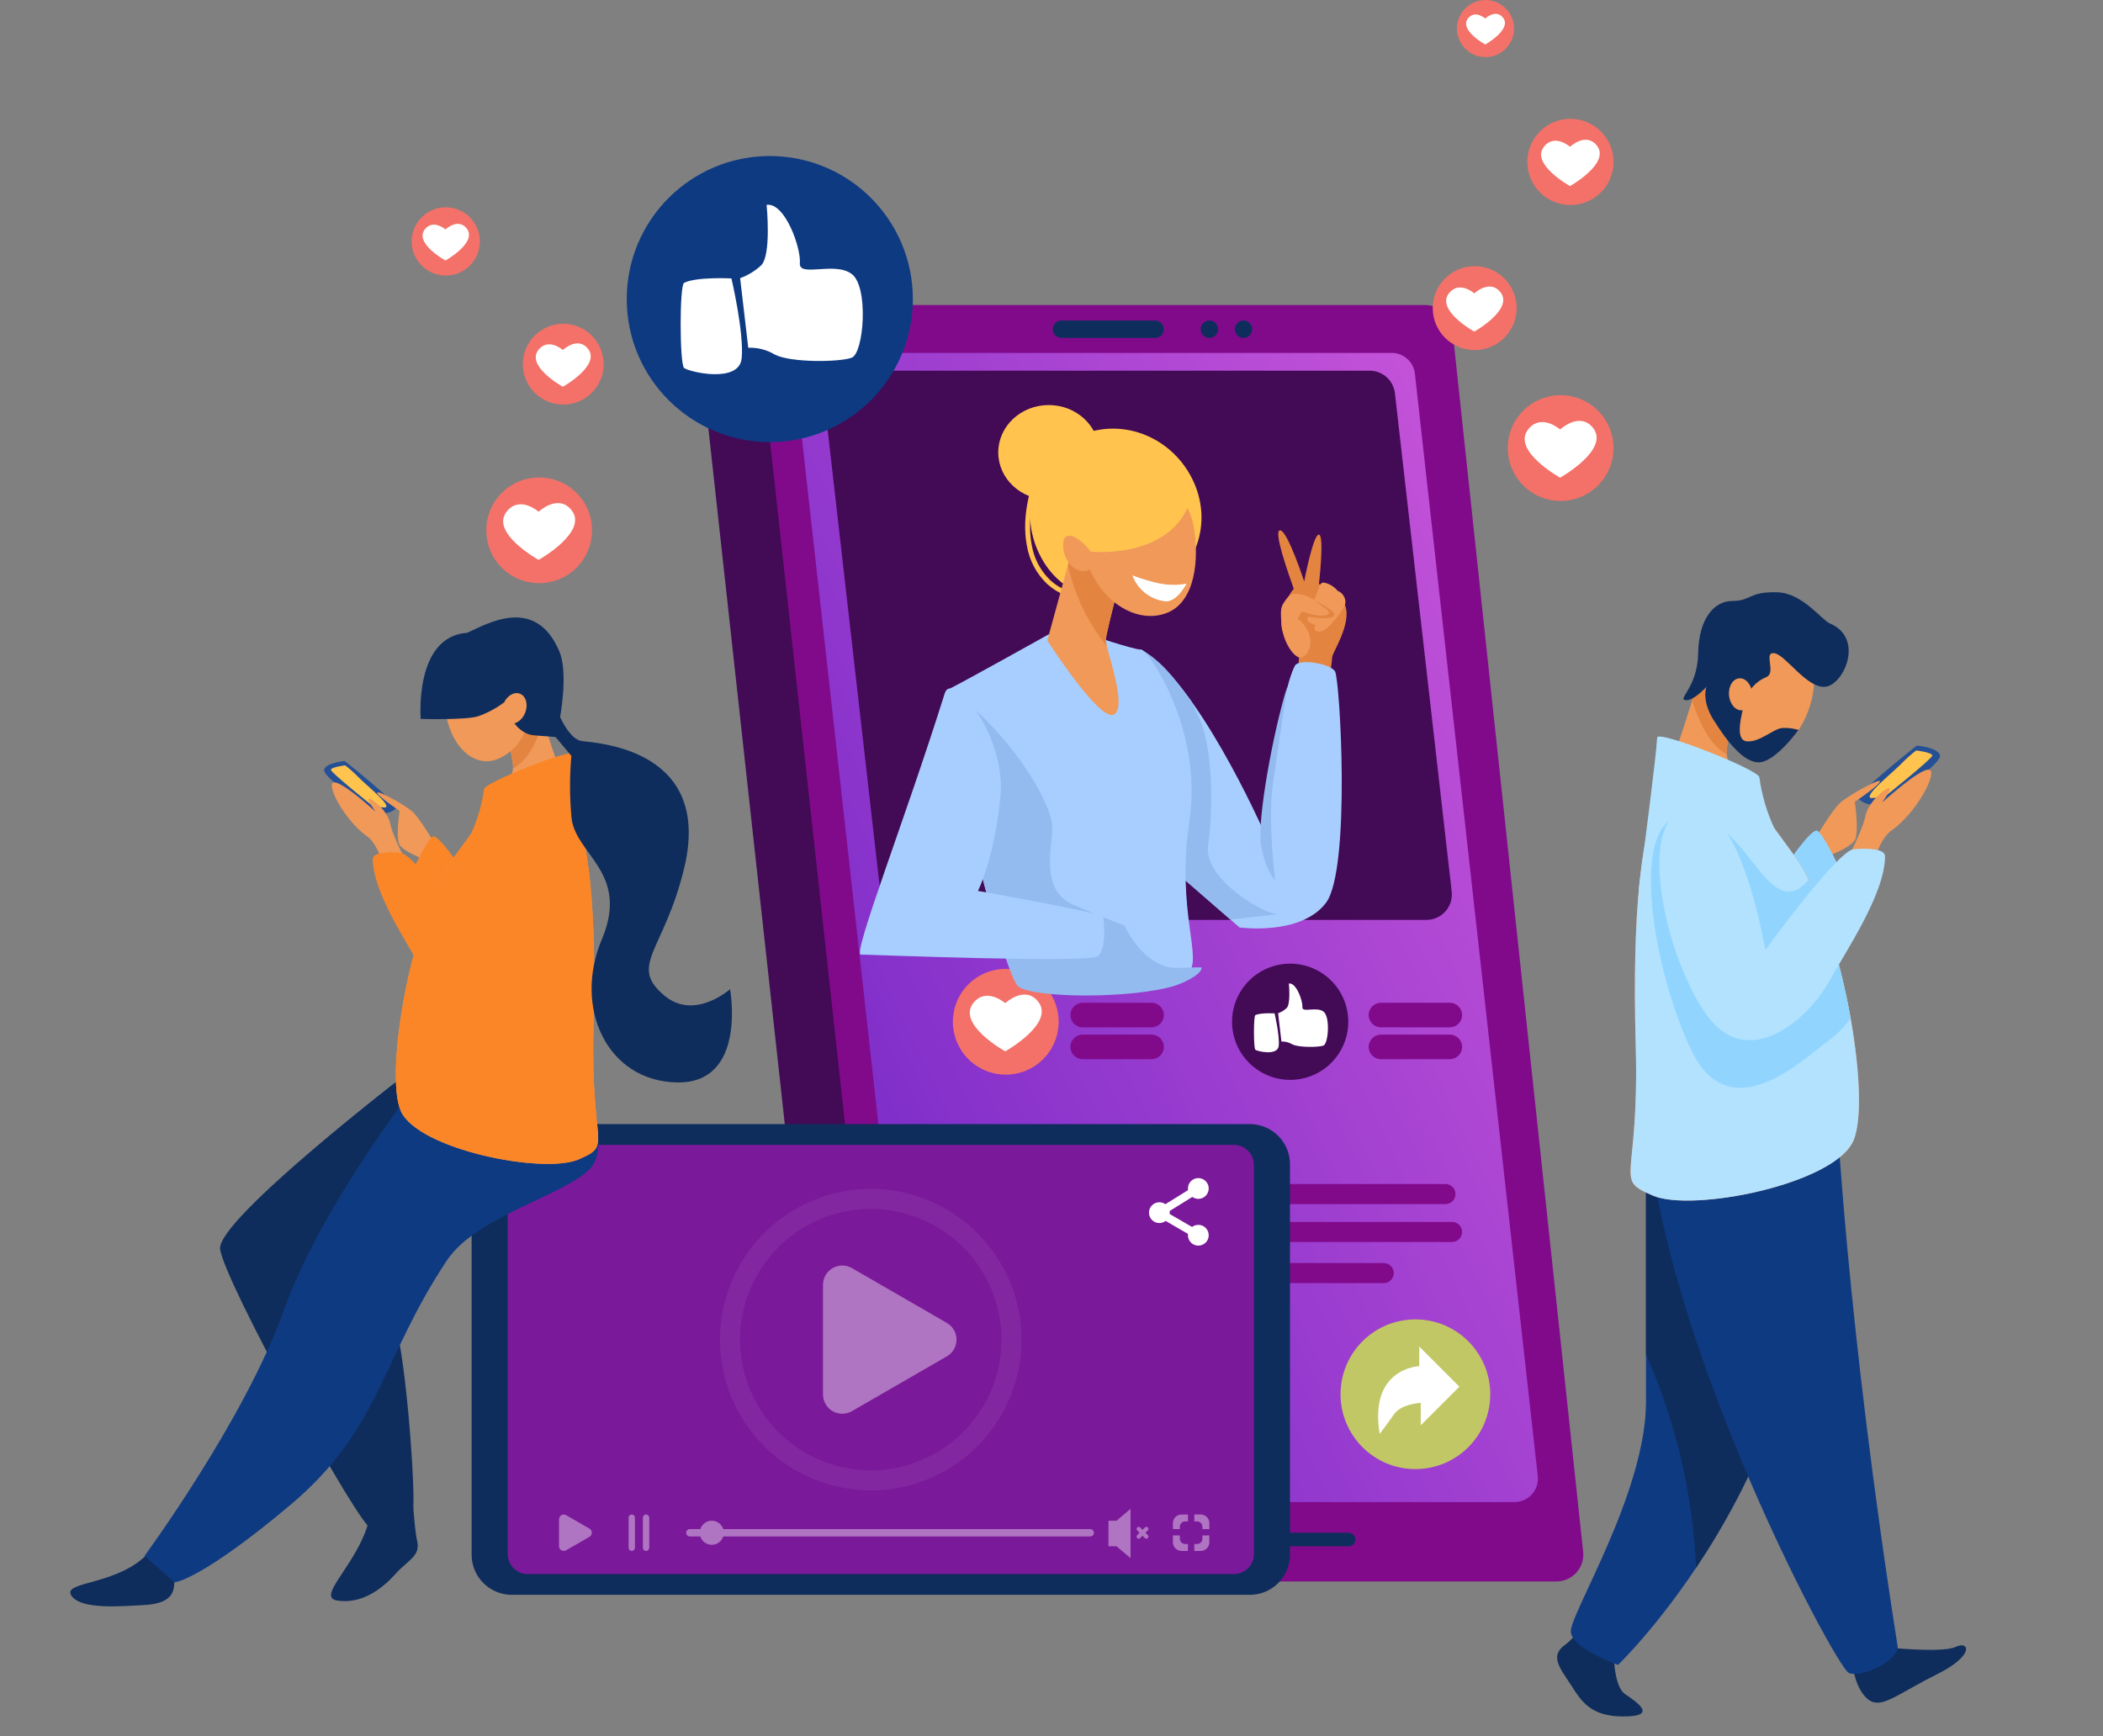 <svg width="419" height="346" viewBox="0 0 419 346" fill="none" xmlns="http://www.w3.org/2000/svg">
<rect x="0" y="0" width="419" height="346" fill="#808080" stroke="none"/>
<path d="M310.099 315.13H173.599C172.277 315.13 171.002 314.642 170.02 313.758C169.037 312.875 168.415 311.659 168.275 310.345L142.214 66.712C142.134 65.965 142.212 65.21 142.443 64.495C142.674 63.78 143.053 63.122 143.555 62.563C144.058 62.005 144.672 61.558 145.358 61.252C146.044 60.946 146.787 60.788 147.538 60.788H284.038C285.359 60.788 286.634 61.277 287.617 62.16C288.6 63.044 289.221 64.259 289.362 65.573L315.428 309.204C315.508 309.952 315.43 310.708 315.199 311.423C314.968 312.138 314.588 312.797 314.086 313.356C313.583 313.915 312.968 314.362 312.281 314.668C311.594 314.973 310.851 315.131 310.099 315.13Z" fill="#810A8B"/>
<path d="M301.764 299.308H187.564C186.417 299.308 185.309 298.884 184.456 298.117C183.602 297.35 183.062 296.294 182.94 295.153L158.455 75.467C158.386 74.819 158.454 74.162 158.654 73.542C158.855 72.921 159.184 72.349 159.62 71.864C160.056 71.379 160.59 70.991 161.186 70.725C161.782 70.46 162.427 70.322 163.079 70.322H277.279C278.427 70.322 279.534 70.746 280.387 71.513C281.241 72.281 281.781 73.336 281.903 74.477L306.388 294.163C306.458 294.812 306.39 295.468 306.189 296.089C305.988 296.71 305.659 297.281 305.223 297.767C304.787 298.252 304.254 298.64 303.658 298.906C303.062 299.171 302.417 299.308 301.764 299.308Z" fill="url(#paint0_linear_660_5134)"/>
<path d="M210.925 203.602C210.925 204.986 210.652 206.356 210.123 207.635C209.593 208.913 208.817 210.075 207.839 211.054C206.86 212.032 205.698 212.808 204.42 213.338C203.141 213.868 201.771 214.14 200.387 214.14C197.592 214.14 194.911 213.03 192.935 211.053C190.959 209.077 189.849 206.397 189.849 203.602C189.849 200.807 190.959 198.127 192.935 196.15C194.911 194.174 197.592 193.064 200.387 193.064C203.181 193.064 205.862 194.174 207.838 196.15C209.815 198.127 210.925 200.807 210.925 203.602Z" fill="#F37168"/>
<path d="M200.284 199.899C200.284 199.899 196.604 196.654 194 199.772C190.425 204.052 200.284 209.497 200.284 209.497C200.284 209.497 210.321 203.878 206.81 199.549C204.154 196.278 200.284 199.899 200.284 199.899Z" fill="white"/>
<path d="M268.63 203.602C268.63 206.673 267.41 209.618 265.238 211.79C263.067 213.961 260.122 215.181 257.051 215.181C253.98 215.181 251.035 213.961 248.864 211.789C246.693 209.618 245.473 206.673 245.473 203.602C245.473 200.531 246.693 197.587 248.864 195.415C251.035 193.244 253.98 192.024 257.051 192.024C260.122 192.024 263.066 193.244 265.238 195.415C267.409 197.586 268.629 200.531 268.63 203.602Z" fill="#430A56"/>
<path d="M256.793 195.975C258.293 195.768 259.593 199.496 259.485 200.686C259.377 201.876 262.285 200.531 263.679 201.566C265.073 202.601 264.663 207.986 263.679 208.348C262.695 208.71 258.728 208.762 257.45 208.089C256.805 207.701 256.061 207.511 255.31 207.542L254.652 201.909C255.272 201.683 255.842 201.338 256.329 200.892C257.208 200.114 256.793 195.975 256.793 195.975ZM250.114 209.175C250.477 209.486 254.566 210.469 254.773 208.398C254.98 206.327 253.945 201.926 253.945 201.926C253.945 201.926 251.099 201.782 250.114 202.286C249.735 202.484 249.752 208.867 250.115 209.178L250.114 209.175Z" fill="white"/>
<path d="M229.439 199.818H215.718C214.366 199.818 213.27 200.914 213.27 202.266V202.267C213.27 203.619 214.366 204.715 215.718 204.715H229.439C230.791 204.715 231.887 203.619 231.887 202.267V202.266C231.887 200.914 230.791 199.818 229.439 199.818Z" fill="#810A8B"/>
<path d="M229.439 206.164H215.718C214.366 206.164 213.27 207.26 213.27 208.612V208.613C213.27 209.965 214.366 211.061 215.718 211.061H229.439C230.791 211.061 231.887 209.965 231.887 208.613V208.612C231.887 207.26 230.791 206.164 229.439 206.164Z" fill="#810A8B"/>
<path d="M288.861 199.818H275.14C273.788 199.818 272.692 200.914 272.692 202.266V202.267C272.692 203.619 273.788 204.715 275.14 204.715H288.861C290.213 204.715 291.309 203.619 291.309 202.267V202.266C291.309 200.914 290.213 199.818 288.861 199.818Z" fill="#810A8B"/>
<path d="M288.861 206.164H275.14C273.788 206.164 272.692 207.26 272.692 208.612V208.613C272.692 209.965 273.788 211.061 275.14 211.061H288.861C290.213 211.061 291.309 209.965 291.309 208.613V208.612C291.309 207.26 290.213 206.164 288.861 206.164Z" fill="#810A8B"/>
<path d="M287.993 239.934H198.553C198.023 239.932 197.515 239.721 197.14 239.346C196.766 238.972 196.555 238.464 196.553 237.934C196.555 237.404 196.766 236.897 197.14 236.522C197.515 236.147 198.023 235.936 198.553 235.934H287.993C288.523 235.936 289.03 236.147 289.405 236.522C289.779 236.897 289.991 237.404 289.993 237.934C289.991 238.464 289.779 238.972 289.405 239.346C289.03 239.721 288.523 239.932 287.993 239.934Z" fill="#810A8B"/>
<path d="M289.31 247.486H199.87C199.34 247.484 198.833 247.273 198.458 246.898C198.083 246.523 197.872 246.016 197.87 245.486C197.872 244.956 198.083 244.448 198.458 244.074C198.833 243.699 199.34 243.488 199.87 243.486H289.31C289.84 243.488 290.348 243.699 290.722 244.074C291.097 244.448 291.308 244.956 291.31 245.486C291.308 246.016 291.097 246.523 290.722 246.898C290.348 247.273 289.84 247.484 289.31 247.486Z" fill="#810A8B"/>
<path d="M275.703 255.683H186.263C185.733 255.681 185.225 255.47 184.851 255.095C184.476 254.721 184.265 254.213 184.263 253.683C184.265 253.153 184.476 252.646 184.851 252.271C185.225 251.896 185.733 251.685 186.263 251.683H275.703C276.232 251.685 276.74 251.896 277.115 252.271C277.49 252.646 277.701 253.153 277.703 253.683C277.701 254.213 277.49 254.721 277.115 255.095C276.74 255.47 276.232 255.681 275.703 255.683Z" fill="#810A8B"/>
<path d="M174.383 315.13H169.569C168.689 315.13 167.839 314.805 167.184 314.218C166.528 313.63 166.112 312.821 166.016 311.946L138.916 65.131C138.856 64.584 138.912 64.031 139.08 63.508C139.248 62.984 139.525 62.502 139.892 62.092C140.259 61.682 140.708 61.355 141.21 61.13C141.712 60.906 142.256 60.79 142.806 60.79H146.937C147.901 60.79 148.831 61.146 149.549 61.79C150.267 62.433 150.722 63.319 150.827 64.277L177.934 311.167C177.989 311.666 177.937 312.171 177.784 312.649C177.63 313.127 177.378 313.567 177.043 313.941C176.708 314.315 176.298 314.614 175.84 314.819C175.381 315.024 174.885 315.13 174.383 315.13Z" fill="#430A56"/>
<path d="M268.698 308.122H244.388C244.03 308.121 243.687 307.979 243.434 307.725C243.181 307.472 243.039 307.129 243.038 306.771C243.039 306.414 243.182 306.071 243.435 305.818C243.688 305.565 244.03 305.422 244.388 305.421H268.698C269.056 305.422 269.398 305.565 269.651 305.818C269.904 306.071 270.047 306.414 270.048 306.771C270.047 307.129 269.905 307.472 269.652 307.725C269.399 307.979 269.056 308.121 268.698 308.122Z" fill="#0F2D5C"/>
<path d="M240.957 67.337C241.914 67.337 242.691 66.561 242.691 65.603C242.691 64.645 241.914 63.869 240.957 63.869C239.999 63.869 239.223 64.645 239.223 65.603C239.223 66.561 239.999 67.337 240.957 67.337Z" fill="#0F2D5C"/>
<path d="M247.76 67.337C248.718 67.337 249.494 66.561 249.494 65.603C249.494 64.645 248.718 63.869 247.76 63.869C246.803 63.869 246.026 64.645 246.026 65.603C246.026 66.561 246.803 67.337 247.76 67.337Z" fill="#0F2D5C"/>
<path d="M230.152 67.337H211.477C211.018 67.336 210.577 67.153 210.252 66.828C209.928 66.503 209.744 66.063 209.743 65.603C209.744 65.144 209.928 64.703 210.252 64.379C210.577 64.054 211.018 63.87 211.477 63.869H230.152C230.612 63.87 231.052 64.054 231.377 64.379C231.702 64.703 231.885 65.144 231.886 65.603C231.885 66.063 231.702 66.503 231.377 66.828C231.052 67.153 230.612 67.336 230.152 67.337Z" fill="#0F2D5C"/>
<path d="M249.017 223.993H101.964C97.546 223.993 93.964 227.575 93.964 231.993V309.795C93.964 314.213 97.546 317.795 101.964 317.795H249.017C253.435 317.795 257.017 314.213 257.017 309.795V231.993C257.017 227.575 253.435 223.993 249.017 223.993Z" fill="#0F2D5C"/>
<path d="M245.829 228.128H105.15C102.941 228.128 101.15 229.919 101.15 232.128V309.661C101.15 311.87 102.941 313.661 105.15 313.661H245.829C248.039 313.661 249.829 311.87 249.829 309.661V232.128C249.829 229.919 248.039 228.128 245.829 228.128Z" fill="#7A1999"/>
<g opacity="0.4">
<g opacity="0.4">
<path opacity="0.4" d="M173.49 296.997C165.523 296.988 157.885 293.819 152.251 288.185C146.618 282.551 143.449 274.913 143.439 266.946C143.448 258.979 146.618 251.34 152.251 245.706C157.885 240.072 165.523 236.903 173.49 236.894C181.458 236.903 189.097 240.072 194.73 245.706C200.364 251.34 203.533 258.979 203.542 266.946C203.533 274.913 200.364 282.552 194.73 288.185C189.096 293.819 181.458 296.988 173.49 296.997ZM173.49 240.897C166.584 240.905 159.963 243.652 155.079 248.535C150.195 253.419 147.448 260.04 147.44 266.947C147.448 273.853 150.195 280.475 155.079 285.358C159.963 290.241 166.584 292.988 173.49 292.996C180.397 292.988 187.018 290.241 191.902 285.358C196.785 280.475 199.533 273.853 199.541 266.947C199.533 260.04 196.786 253.419 191.903 248.535C187.019 243.651 180.397 240.904 173.49 240.896V240.897Z" fill="white"/>
</g>
</g>
<path opacity="0.4" d="M188.655 263.618C189.239 263.956 189.724 264.441 190.061 265.025C190.398 265.61 190.576 266.272 190.576 266.947C190.576 267.621 190.398 268.284 190.061 268.868C189.724 269.453 189.239 269.938 188.655 270.275L179.196 275.736L169.737 281.197C169.152 281.535 168.49 281.712 167.815 281.712C167.14 281.712 166.477 281.535 165.893 281.198C165.309 280.86 164.824 280.375 164.486 279.791C164.149 279.207 163.971 278.544 163.971 277.869V256.018C163.971 255.344 164.148 254.681 164.486 254.096C164.823 253.512 165.308 253.027 165.893 252.689C166.477 252.352 167.14 252.174 167.815 252.174C168.489 252.174 169.152 252.352 169.737 252.689L179.196 258.151L188.655 263.618Z" fill="white"/>
<path opacity="0.4" d="M117.444 304.602C117.588 304.685 117.706 304.804 117.789 304.948C117.872 305.091 117.916 305.254 117.916 305.42C117.916 305.586 117.872 305.748 117.789 305.892C117.706 306.036 117.588 306.155 117.444 306.238L115.119 307.581L112.793 308.924C112.649 309.007 112.487 309.05 112.321 309.05C112.155 309.05 111.992 309.006 111.849 308.924C111.705 308.841 111.586 308.722 111.503 308.578C111.42 308.434 111.376 308.272 111.376 308.106V302.736C111.376 302.57 111.42 302.407 111.503 302.264C111.586 302.12 111.705 302.001 111.849 301.918C111.992 301.835 112.155 301.792 112.321 301.792C112.487 301.791 112.649 301.835 112.793 301.918L115.119 303.261L117.444 304.602Z" fill="white"/>
<path opacity="0.4" d="M125.873 309.051C125.705 309.051 125.544 308.984 125.425 308.865C125.306 308.746 125.24 308.585 125.239 308.417V302.417C125.24 302.249 125.306 302.088 125.425 301.969C125.544 301.85 125.705 301.783 125.873 301.783C126.041 301.783 126.202 301.85 126.321 301.969C126.44 302.088 126.507 302.249 126.507 302.417V308.417C126.507 308.585 126.44 308.746 126.321 308.865C126.202 308.984 126.041 309.051 125.873 309.051Z" fill="white"/>
<path opacity="0.4" d="M128.723 309.051C128.555 309.051 128.394 308.984 128.275 308.865C128.156 308.746 128.089 308.585 128.089 308.417V302.417C128.089 302.249 128.156 302.088 128.275 301.969C128.394 301.85 128.555 301.783 128.723 301.783C128.891 301.784 129.052 301.851 129.17 301.969C129.289 302.088 129.355 302.249 129.356 302.417V308.417C129.355 308.585 129.289 308.746 129.17 308.865C129.052 308.984 128.891 309.051 128.723 309.051Z" fill="white"/>
<path opacity="0.4" d="M235.071 304.696V304.237C235.071 303.955 235.183 303.684 235.383 303.484C235.582 303.284 235.853 303.172 236.136 303.172H236.685V301.789H235.407C234.951 301.789 234.513 301.97 234.19 302.293C233.868 302.615 233.687 303.053 233.687 303.509V304.696H235.071Z" fill="white"/>
<path opacity="0.4" d="M239.568 305.963V306.603C239.568 306.886 239.456 307.157 239.256 307.356C239.056 307.556 238.786 307.668 238.503 307.668H237.954V309.051H239.232C239.688 309.051 240.126 308.87 240.448 308.548C240.771 308.225 240.952 307.788 240.952 307.331V305.963H239.568Z" fill="white"/>
<path opacity="0.4" d="M237.953 303.168H238.502C238.785 303.168 239.055 303.28 239.255 303.48C239.455 303.68 239.567 303.951 239.567 304.233V304.692H240.95V303.505C240.95 303.049 240.769 302.612 240.446 302.289C240.124 301.966 239.686 301.785 239.23 301.785H237.952L237.953 303.168Z" fill="white"/>
<path opacity="0.4" d="M236.685 307.668H236.136C235.997 307.668 235.858 307.641 235.729 307.587C235.6 307.534 235.482 307.455 235.383 307.356C235.284 307.258 235.206 307.14 235.152 307.011C235.099 306.882 235.071 306.743 235.071 306.603V305.963H233.688V307.331C233.688 307.788 233.87 308.225 234.192 308.548C234.515 308.87 234.952 309.051 235.408 309.051H236.686L236.685 307.668Z" fill="white"/>
<path opacity="0.4" d="M217.217 304.695H144.102C143.947 304.211 143.642 303.788 143.231 303.489C142.82 303.189 142.324 303.028 141.816 303.028C141.307 303.028 140.812 303.189 140.401 303.489C139.99 303.788 139.685 304.211 139.53 304.695H137.447C137.253 304.696 137.067 304.773 136.929 304.91C136.792 305.048 136.715 305.234 136.714 305.428C136.714 305.622 136.792 305.808 136.929 305.946C137.066 306.083 137.252 306.161 137.447 306.162H139.53C139.685 306.646 139.99 307.068 140.401 307.368C140.812 307.668 141.307 307.829 141.816 307.829C142.324 307.829 142.82 307.668 143.231 307.368C143.642 307.068 143.947 306.646 144.102 306.162H217.217C217.411 306.161 217.598 306.084 217.735 305.946C217.873 305.809 217.95 305.622 217.951 305.428C217.95 305.234 217.872 305.047 217.735 304.91C217.597 304.773 217.411 304.695 217.217 304.695Z" fill="white"/>
<path opacity="0.4" d="M222.448 303.028H220.849V308.121H222.448L225.249 310.489V300.66L222.448 303.028Z" fill="white"/>
<path opacity="0.4" d="M228.225 305.43L228.696 304.959C228.774 304.881 228.818 304.774 228.818 304.664C228.818 304.553 228.774 304.447 228.696 304.369C228.618 304.291 228.511 304.247 228.401 304.247C228.29 304.247 228.184 304.291 228.106 304.369L227.635 304.841L227.163 304.369C227.085 304.291 226.979 304.247 226.868 304.247C226.758 304.247 226.652 304.291 226.574 304.369C226.496 304.447 226.452 304.553 226.452 304.664C226.452 304.774 226.496 304.881 226.574 304.959L227.045 305.43L226.574 305.902C226.496 305.98 226.452 306.086 226.452 306.197C226.452 306.307 226.496 306.413 226.574 306.492C226.652 306.57 226.758 306.614 226.868 306.614C226.979 306.614 227.085 306.57 227.163 306.492L227.635 306.02L228.106 306.492C228.184 306.57 228.29 306.614 228.401 306.614C228.511 306.614 228.618 306.57 228.696 306.492C228.774 306.413 228.818 306.307 228.818 306.197C228.818 306.086 228.774 305.98 228.696 305.902L228.225 305.43Z" fill="white"/>
<path d="M374.918 328.175C374.918 328.175 386.798 329.495 389.626 328.175C392.454 326.855 393.397 329.901 386.043 333.563C378.689 337.225 375.483 340.054 373.032 339.112C370.581 338.17 368.884 333.438 369.261 330.712C369.638 327.986 374.918 328.175 374.918 328.175Z" fill="#0F2D5C"/>
<path d="M321.553 326.667C321.553 326.667 320.987 335.719 323.815 337.604C326.643 339.489 330.073 342.035 323.439 342.035C316.805 342.035 315.039 338.924 312.964 335.718C310.889 332.512 308.733 330.029 311.683 327.861C314.633 325.693 314.764 323.649 315.33 323.649C315.896 323.649 321.553 326.667 321.553 326.667Z" fill="#0F2D5C"/>
<path d="M360.768 241.717C360.768 294.891 322.375 331.763 322.375 331.763C322.375 331.763 313.251 328.549 312.968 325.155C312.685 321.761 327.945 297.436 327.945 279.335V224.746L360.768 241.717Z" fill="#0E3A82"/>
<path d="M327.943 224.746V269.865C333.884 283.302 337.269 297.728 337.927 312.405C348.572 296.475 360.766 271.685 360.766 241.716L327.943 224.746Z" fill="#0F2D5C"/>
<path d="M327.957 215.695C327.108 260.101 365.701 332.226 368.351 333.357C371.001 334.488 378.503 330.726 378.072 327.983C367.837 262.93 365.857 219.655 365.857 219.655L327.957 215.695Z" fill="#0E3A82"/>
<path d="M370.382 159.278C371 159.82 371.761 160.172 372.574 160.291C373.387 160.41 374.217 160.291 374.965 159.949C377.51 158.723 386.805 152.155 386.522 150.549C386.239 148.943 381.896 148.563 381.896 148.563C381.896 148.563 368.441 159.199 370.382 159.278Z" fill="#255096"/>
<path d="M372.83 159.028C371.087 158.749 376.823 154.188 378.698 152.303C379.658 151.309 380.689 150.384 381.783 149.537C381.783 149.537 384.989 149.927 384.989 150.549C384.989 151.171 375.795 158.512 375.795 158.512C374.834 158.815 373.837 158.989 372.83 159.028Z" fill="#FFC34E"/>
<path d="M361.577 167.233C361.577 167.233 364.924 161.576 366.527 160.068C368.13 158.56 373.541 155.635 374.362 155.617C375.762 155.586 369.544 159.785 369.544 159.785C369.544 159.785 370.392 165.253 369.638 167.233C368.884 169.213 360.964 171.853 360.964 171.853L361.577 167.233Z" fill="#F09959"/>
<path d="M355.354 173.171C355.354 173.171 360.822 164.971 362.048 165.534C363.274 166.097 366.573 173.171 366.573 173.171C366.573 173.171 356.957 183.165 356.957 181.279C356.957 179.393 355.354 173.171 355.354 173.171Z" fill="#91D5FF"/>
<path d="M340.231 129.24C340.231 129.24 334.574 149.228 330.803 157.525C327.032 165.822 325.146 181.285 325.903 208.439C326.66 235.593 321.378 234.839 329.298 238.233C337.218 241.627 365.504 235.97 369.275 227.296C373.046 218.622 366.75 183.307 357.395 170.348C348.16 157.554 344.007 153 344.007 149.982C344.007 146.964 347.657 134.142 347.657 134.142L340.231 129.24Z" fill="#F09959"/>
<path d="M369.271 227.297C373.042 218.623 366.746 183.308 357.391 170.349C353.091 164.391 349.891 160.22 347.702 157.159C343.254 154.409 338.5 152.191 333.535 150.549C332.586 153.223 331.647 155.668 330.802 157.526C327.031 165.826 325.145 181.286 325.902 208.44C326.659 235.594 321.377 234.84 329.297 238.234C337.217 241.628 365.5 235.972 369.271 227.297Z" fill="#B3E2FF"/>
<path d="M330.173 146.969C330.267 145.417 350.413 153.38 350.539 154.889C351.014 158.41 352.019 161.838 353.522 165.057C355.19 168.089 325.475 185.024 326.567 176.779C327.659 168.534 329.922 151.114 330.173 146.969Z" fill="#B3E2FF"/>
<path d="M344.02 150.319C344.01 150.205 344.003 150.092 344.003 149.982C344.003 146.965 347.653 134.142 347.653 134.142L340.231 129.242C340.231 129.242 338.918 133.883 337.131 139.619C339.44 146.499 341.601 148.851 344.02 150.319Z" fill="#E38540"/>
<path d="M361.042 139.027C359.474 146.135 354.564 151.19 348.89 149.8C345.791 148.802 343.187 146.663 341.607 143.816C340.027 140.969 339.589 137.627 340.382 134.469C342.091 127.393 347.847 122.62 353.551 123.879C359.255 125.138 362.61 131.919 361.042 139.027Z" fill="#F09959"/>
<path d="M367.483 185.299C372.632 176.406 373.208 168.099 376.857 165.506C381.99 161.857 386.205 153.696 384.347 153.374C382.489 153.052 374.964 159.946 374.964 159.946C374.964 159.946 376.922 157.266 376.454 157.046C375.986 156.826 372.196 159.574 371.609 162.824C371.022 166.074 363.74 181.012 357.632 185.796C351.524 190.58 362.334 194.193 367.483 185.299Z" fill="#F09959"/>
<path d="M334.125 162.892C325 165.164 329.174 192.719 336.867 209.062C344.56 225.405 359.016 211.286 364.422 207.282C366.095 206.078 367.548 204.593 368.716 202.895C366.98 193.143 364.005 182.681 360.332 175.319C351.72 185.428 347.625 159.531 334.125 162.892Z" fill="#91D5FF"/>
<path d="M336.865 160.913C325.391 162.063 331.673 190.707 340.065 202.273C348.457 213.839 360.399 202.65 364.165 195.988C367.931 189.326 375.574 177.996 375.574 170.625C375.574 169.242 372.745 168.959 369.351 169.21C366.151 169.447 351.716 189.324 351.716 189.324C351.716 189.324 346.898 159.908 336.865 160.913Z" fill="#B3E2FF"/>
<path d="M364.546 124.206C371.562 127.16 367.359 136.506 363.66 136.854C359.961 137.202 355.683 130.383 353.486 130.154C351.289 129.925 353.93 133.969 351.974 134.894C350.923 135.32 349.983 135.983 349.229 136.831C348.474 137.679 347.925 138.689 347.624 139.783C347.054 142.211 345.493 147.495 348.045 147.726C350.597 147.957 353.372 145.183 355.106 145.067C356.2 145.007 357.296 145.138 358.346 145.453C358.346 145.453 353.945 151.541 350.708 151.888C347.471 152.235 343.947 147.508 341.434 143.513C338.921 139.518 339.988 136.856 339.988 136.856C339.988 136.856 337.417 139.75 335.799 139.518C334.181 139.286 338.227 136.975 338.342 130.154C338.457 123.333 341.463 119.754 345.163 119.754C348.863 119.754 348.4 117.871 354.05 118.02C359.141 118.144 362.899 123.513 364.546 124.206Z" fill="#0F2D5C"/>
<path d="M349.119 138.142C349.283 139.903 348.379 141.427 347.099 141.542C345.819 141.657 344.651 140.329 344.487 138.568C344.323 136.807 345.227 135.283 346.507 135.168C347.787 135.053 348.956 136.381 349.119 138.142Z" fill="#F09959"/>
<path d="M29.772 309.253C23.714 316.003 12.377 314.996 14.195 317.907C16.013 320.818 24.165 320.072 28.752 319.828C36.38 319.422 34.272 315.051 34.878 313.493C35.484 311.935 29.772 309.253 29.772 309.253Z" fill="#0F2D5C"/>
<path d="M81.183 213.797C81.183 213.797 43.333 242.873 43.853 248.844C44.373 254.815 71.753 304.632 74.029 304.644C76.305 304.656 81.467 302.097 82.239 300.911C83.011 299.725 80.717 265.23 77.862 261.711C75.007 258.192 99.744 222.883 99.744 222.883L81.183 213.797Z" fill="#0F2D5C"/>
<path d="M114.078 207.567C114.078 207.567 122.723 227.297 117.686 232.749C112.649 238.201 94.973 242.235 89.025 251.181C75.949 270.85 75.785 284.793 57.872 299.864C39.959 314.935 34.805 315.304 34.805 315.304L28.796 310.035C28.796 310.035 48.786 282.853 56.574 261.046C64.362 239.239 84.874 213.537 84.874 213.537L114.078 207.567Z" fill="#0E3A82"/>
<path d="M78.866 161.131C78.319 161.611 77.645 161.922 76.925 162.028C76.205 162.133 75.471 162.028 74.809 161.725C72.555 160.64 64.325 154.825 64.576 153.405C64.827 151.985 68.676 151.646 68.676 151.646C68.676 151.646 80.586 161.064 78.866 161.131Z" fill="#255096"/>
<path d="M76.699 160.912C78.242 160.665 73.164 156.627 71.504 154.957C70.653 154.076 69.74 153.258 68.772 152.508C68.772 152.508 65.933 152.854 65.933 153.408C65.933 153.962 74.073 160.459 74.073 160.459C74.924 160.726 75.807 160.878 76.699 160.912Z" fill="#FFC34E"/>
<path d="M86.663 168.178C86.663 168.178 83.699 163.169 82.28 161.833C80.861 160.497 76.069 157.908 75.342 157.892C74.099 157.865 79.609 161.582 79.609 161.582C79.609 161.582 78.858 166.424 79.526 168.182C80.194 169.94 87.206 172.273 87.206 172.273L86.663 168.178Z" fill="#F09959"/>
<path d="M92.173 173.434C92.173 173.434 87.331 166.171 86.246 166.672C85.161 167.173 82.239 173.434 82.239 173.434C82.239 173.434 90.754 182.283 90.754 180.613C91.064 178.19 91.538 175.792 92.173 173.434Z" fill="#FB8627"/>
<path d="M105.562 134.538C105.562 134.538 110.571 152.238 113.91 159.582C117.249 166.926 118.919 180.619 118.251 204.662C117.583 228.705 122.258 228.037 115.246 231.042C108.234 234.047 83.189 229.042 79.846 221.358C76.503 213.674 82.082 182.409 90.365 170.935C98.543 159.607 102.219 155.574 102.219 152.903C102.219 150.232 98.987 138.878 98.987 138.878L105.562 134.538Z" fill="#F09959"/>
<path d="M79.85 221.358C76.511 213.678 82.086 182.41 90.369 170.936C94.177 165.661 97.008 161.968 98.948 159.257C102.885 156.822 107.095 154.857 111.49 153.404C112.33 155.772 113.162 157.937 113.91 159.582C117.249 166.928 118.918 180.619 118.25 204.662C117.583 228.705 122.258 228.037 115.246 231.042C108.234 234.047 83.189 229.039 79.85 221.358Z" fill="url(#paint1_linear_660_5134)"/>
<path d="M114.467 150.232C114.384 148.858 96.546 155.909 96.434 157.245C96.014 160.361 95.123 163.395 93.793 166.245C92.315 168.93 118.626 183.924 117.659 176.624C116.692 169.324 114.689 153.905 114.467 150.232Z" fill="url(#paint2_linear_660_5134)"/>
<path d="M102.208 153.202C102.219 153.102 102.224 153.002 102.224 152.902C102.224 150.23 98.992 138.877 98.992 138.877L105.563 134.536C105.563 134.536 106.726 138.645 108.304 143.724C106.263 149.823 104.353 151.902 102.208 153.202Z" fill="#E38540"/>
<path d="M89.029 143.174C90.243 148.674 94.043 152.587 98.434 151.511C100.833 150.739 102.848 149.083 104.071 146.879C105.293 144.675 105.632 142.089 105.018 139.645C103.695 134.169 99.241 130.474 94.826 131.445C90.411 132.416 87.813 137.673 89.029 143.174Z" fill="#F09959"/>
<path d="M81.433 184.173C76.873 176.299 76.365 168.944 73.133 166.648C68.59 163.417 64.856 156.191 66.502 155.907C68.148 155.623 74.809 161.726 74.809 161.726C74.809 161.726 73.076 159.353 73.49 159.155C73.903 158.957 77.26 161.393 77.781 164.271C78.302 167.149 84.748 180.371 90.156 184.61C95.564 188.849 85.993 192.047 81.433 184.173Z" fill="#F09959"/>
<path d="M110.966 164.333C119.046 166.344 115.35 190.743 108.539 205.213C101.728 219.683 88.928 207.182 84.139 203.638C82.658 202.571 81.373 201.257 80.339 199.753C81.875 191.119 84.509 181.853 87.761 175.337C95.391 184.286 99.016 161.357 110.966 164.333Z" fill="url(#paint3_linear_660_5134)"/>
<path d="M108.542 162.58C118.702 163.599 113.142 188.96 105.71 199.201C98.278 209.442 87.71 199.535 84.367 193.636C81.024 187.737 74.267 177.706 74.267 171.179C74.267 169.955 76.767 169.704 79.777 169.927C82.607 170.137 95.392 187.736 95.392 187.736C95.392 187.736 99.659 161.692 108.542 162.58Z" fill="url(#paint4_linear_660_5134)"/>
<path d="M74.029 298.433C74.487 309.333 62.029 318.163 67.218 318.942C72.407 319.721 76.498 316.211 78.868 313.552C81.238 310.893 83.812 310.107 83.118 307.095C82.424 304.083 82.379 297.731 81.654 295.654C80.929 293.577 74.029 298.433 74.029 298.433Z" fill="#0F2D5C"/>
<path d="M93.073 126.097C82.473 126.822 83.822 143.257 83.822 143.257C83.822 143.257 92.568 143.51 95.176 142.757C97.067 142.106 98.843 141.161 100.44 139.957C100.44 139.957 102.04 146.182 106.428 146.529L110.811 146.876C110.811 146.876 113.702 135.058 111.411 129.729C106.676 118.679 97.209 124.21 93.073 126.097Z" fill="#0F2D5C"/>
<path d="M104.642 142.007C104.014 143.622 102.529 144.552 101.324 144.084C100.119 143.616 99.652 141.927 100.28 140.311C100.908 138.695 102.393 137.765 103.598 138.234C104.803 138.703 105.27 140.395 104.642 142.007Z" fill="#F09959"/>
<path d="M109.88 138.44C109.88 138.44 112.424 147.222 115.955 147.671C119.486 148.12 142.055 149.428 136.289 173.114C132.278 189.582 125.164 192.332 132.366 198.384C138.366 203.426 145.454 197.115 145.454 197.115C145.454 197.115 148.923 215.934 134.905 215.693C120.887 215.452 114.193 200.714 119.905 187.193C125.617 173.672 114.305 170.212 113.837 162.616C113.486 158.624 113.486 154.609 113.837 150.616L109.88 145.9V138.44Z" fill="#0F2D5C"/>
<path d="M321.48 89.285C321.48 92.08 320.37 94.76 318.394 96.737C316.418 98.713 313.737 99.823 310.942 99.823C308.148 99.823 305.467 98.713 303.491 96.737C301.514 94.76 300.404 92.08 300.404 89.285C300.404 86.49 301.514 83.81 303.491 81.834C305.467 79.857 308.148 78.747 310.942 78.747C313.737 78.747 316.418 79.857 318.394 81.834C320.37 83.81 321.48 86.49 321.48 89.285Z" fill="#F37168"/>
<path d="M310.841 85.581C310.841 85.581 307.161 82.336 304.557 85.454C300.982 89.734 310.841 95.178 310.841 95.178C310.841 95.178 320.877 89.56 317.367 85.23C314.711 81.955 310.841 85.581 310.841 85.581Z" fill="white"/>
<path d="M293.818 69.758C298.436 69.758 302.179 66.015 302.179 61.397C302.179 56.779 298.436 53.036 293.818 53.036C289.2 53.036 285.457 56.779 285.457 61.397C285.457 66.015 289.2 69.758 293.818 69.758Z" fill="#F37168"/>
<path d="M293.738 58.458C293.738 58.458 290.818 55.883 288.751 58.358C285.915 61.758 293.738 66.074 293.738 66.074C293.738 66.074 301.702 61.616 298.916 58.18C296.809 55.582 293.738 58.458 293.738 58.458Z" fill="white"/>
<path d="M312.891 40.857C317.635 40.857 321.481 37.011 321.481 32.267C321.481 27.523 317.635 23.677 312.891 23.677C308.147 23.677 304.301 27.523 304.301 32.267C304.301 37.011 308.147 40.857 312.891 40.857Z" fill="#F37168"/>
<path d="M312.807 29.247C312.807 29.247 309.807 26.602 307.684 29.147C304.769 32.636 312.807 37.074 312.807 37.074C312.807 37.074 320.988 32.494 318.126 28.965C315.962 26.292 312.807 29.247 312.807 29.247Z" fill="white"/>
<path d="M301.661 5.688C301.661 7.197 301.062 8.643 299.995 9.71C298.928 10.777 297.482 11.376 295.973 11.376C294.465 11.376 293.018 10.777 291.951 9.71C290.884 8.643 290.285 7.197 290.285 5.688C290.285 4.179 290.884 2.733 291.951 1.666C293.018 0.599 294.465 0 295.973 0C297.482 0 298.928 0.599 299.995 1.666C301.062 2.733 301.661 4.179 301.661 5.688Z" fill="#F37168"/>
<path d="M295.918 3.689C295.918 3.689 293.932 1.937 292.525 3.62C290.595 5.93 295.918 8.869 295.918 8.869C295.918 8.869 301.335 5.836 299.44 3.499C298.007 1.732 295.918 3.689 295.918 3.689Z" fill="white"/>
<path d="M114.872 113.123C118.987 109.008 118.987 102.336 114.872 98.22C110.757 94.105 104.084 94.105 99.969 98.22C95.854 102.336 95.854 109.008 99.969 113.123C104.084 117.239 110.757 117.239 114.872 113.123Z" fill="#F37168"/>
<path d="M107.316 101.968C107.316 101.968 103.637 98.723 101.032 101.841C97.456 106.121 107.316 111.565 107.316 111.565C107.316 111.565 117.353 105.946 113.842 101.617C111.187 98.343 107.316 101.968 107.316 101.968Z" fill="white"/>
<path d="M115.281 80.013C119.393 78.322 121.356 73.618 119.665 69.506C117.974 65.395 113.27 63.432 109.158 65.123C105.046 66.814 103.084 71.518 104.775 75.63C106.466 79.742 111.17 81.704 115.281 80.013Z" fill="#F37168"/>
<path d="M112.142 69.739C112.142 69.739 109.331 67.26 107.342 69.639C104.611 72.909 112.142 77.068 112.142 77.068C112.142 77.068 119.81 72.776 117.128 69.468C115.099 66.969 112.142 69.739 112.142 69.739Z" fill="white"/>
<path d="M88.815 54.909C92.57 54.909 95.615 51.864 95.615 48.109C95.615 44.353 92.57 41.309 88.815 41.309C85.059 41.309 82.015 44.353 82.015 48.109C82.015 51.864 85.059 54.909 88.815 54.909Z" fill="#F37168"/>
<path d="M88.749 45.719C88.749 45.719 86.374 43.625 84.694 45.637C82.386 48.399 88.749 51.912 88.749 51.912C88.749 51.912 95.226 48.286 92.96 45.493C91.246 43.38 88.749 45.719 88.749 45.719Z" fill="white"/>
<path d="M284.191 183.308H180.561C179.315 183.308 178.112 182.849 177.181 182.019C176.251 181.19 175.658 180.046 175.516 178.808L164.203 79.516C164.122 78.805 164.192 78.085 164.408 77.403C164.625 76.721 164.983 76.093 165.46 75.559C165.936 75.025 166.52 74.599 167.173 74.306C167.826 74.014 168.533 73.863 169.248 73.863H272.877C274.123 73.862 275.327 74.321 276.257 75.151C277.188 75.981 277.781 77.124 277.923 78.363L289.236 177.655C289.317 178.366 289.247 179.085 289.03 179.767C288.813 180.449 288.455 181.077 287.979 181.611C287.503 182.145 286.919 182.572 286.266 182.864C285.613 183.157 284.906 183.308 284.191 183.308Z" fill="#430A56"/>
<path d="M237.523 95.387C241.898 104.136 238.277 114.211 229.671 117.771C221.009 121.354 211.538 119.319 207.163 110.571C202.788 101.823 206.037 91.33 214.421 87.138C222.805 82.946 233.148 86.638 237.523 95.387Z" fill="#FFC34E"/>
<path d="M213.941 118.86C212.966 118.86 211.053 118.516 208.625 116.36C206.488 114.324 205.075 111.646 204.598 108.733C203.836 104.759 204.333 100.192 206.074 95.158C206.095 95.098 206.127 95.042 206.17 94.994C206.212 94.947 206.264 94.907 206.321 94.88C206.379 94.852 206.442 94.836 206.505 94.832C206.569 94.828 206.633 94.837 206.694 94.858C206.754 94.879 206.81 94.912 206.857 94.954C206.905 94.997 206.944 95.048 206.972 95.106C207 95.164 207.016 95.226 207.02 95.29C207.024 95.354 207.014 95.418 206.993 95.478C205.308 100.348 204.825 104.747 205.555 108.551C205.991 111.253 207.295 113.738 209.271 115.632C212.32 118.337 214.363 117.85 214.383 117.845C214.508 117.811 214.641 117.829 214.753 117.893C214.866 117.958 214.948 118.064 214.982 118.189C215 118.25 215.006 118.315 214.998 118.378C214.991 118.441 214.972 118.503 214.941 118.559C214.909 118.614 214.868 118.663 214.817 118.703C214.767 118.743 214.71 118.772 214.649 118.789C214.417 118.843 214.179 118.867 213.941 118.86Z" fill="#FFC34E"/>
<path d="M258.812 130.984C258.812 130.984 256.612 130.21 255.444 125.415C254.844 122.947 256.444 118.679 257.778 117.345C256.911 114.877 253.577 105.667 255.043 105.673C256.525 105.679 259.844 115.873 259.844 115.873C259.844 115.873 261.644 106.402 262.779 106.535C263.914 106.668 262.779 116.406 262.779 116.406C262.779 116.406 266.81 117.085 268.048 120.741C269.286 124.397 265.421 130.128 265.421 130.928C265.421 131.728 264.979 134.281 264.979 134.281L258.644 133.281L258.812 130.984Z" fill="#E38540"/>
<path d="M263.783 116.091C264.853 116.3 265.815 116.879 266.503 117.725C266.985 117.912 267.395 118.247 267.673 118.683C267.951 119.118 268.084 119.631 268.051 120.147C267.997 121.035 265.777 124.047 264.28 125.232C262.448 126.683 261.553 125.282 261.98 124.815C262.407 124.348 261.113 124.348 260.58 123.748C260.047 123.148 262.247 118.904 262.58 117.725C262.913 116.546 263.178 116.014 263.783 116.091Z" fill="#F09959"/>
<path d="M260.497 122.88C263.581 123.413 265.982 123.28 265.849 122.413C265.716 121.546 262.837 120.193 262.049 119.699C261.261 119.205 260.497 122.88 260.497 122.88Z" fill="#E38540"/>
<path d="M260.447 125.482C262.147 128.69 260.114 131.351 258.813 130.982C257.512 130.613 255.588 127.682 255.313 124.282C255.038 120.882 255.244 120.815 256.513 119.082C257.782 117.349 261.381 119.015 262.381 119.982C263.381 120.949 265.516 121.816 264.581 122.416C263.646 123.016 260.981 122.416 260.01 122.016C259.039 121.616 259.11 122.616 258.645 123.083C258.18 123.55 259.247 123.213 260.447 125.482Z" fill="#F09959"/>
<path d="M227.318 129.433C238.369 135.486 251.506 165.042 251.506 165.042C251.506 165.042 254.929 138.616 257.978 132.685C258.76 131.164 264.978 132.211 265.978 133.748C266.978 135.285 269.178 173.319 264.178 179.914C259.178 186.509 246.97 184.814 246.97 184.814L230.953 170.905L227.318 129.433Z" fill="#A8CEFF"/>
<path d="M256.448 136.875C253.784 145.303 250.377 163.499 251.248 168.434C252.119 173.369 254.048 175.504 254.048 175.504C254.048 175.504 252.581 163.299 253.581 156.495C254.581 149.691 256.448 136.875 256.448 136.875Z" fill="#93BBF0"/>
<path d="M245.137 183.222C250.765 182.637 255.537 182.108 254.376 182.108C251.776 182.108 239.702 175.145 240.703 168.368C241.704 161.591 241.837 148.159 238.503 142.222L237.38 139.746C233.78 134.822 231.169 131.546 227.318 129.433L230.95 170.902L245.137 183.222Z" fill="#93BBF0"/>
<path d="M209.01 126.364C209.01 126.364 193.17 135.215 189.478 137.097C185.786 138.979 199.822 194.226 202.944 196.597C206.066 198.968 233.544 197.004 236.678 194.021C239.812 191.038 234.278 181.883 236.985 163.554C239.692 145.225 228.726 129.399 227.317 129.434C225.908 129.469 216.717 126.367 216.717 126.367L209.01 126.364Z" fill="#A8CEFF"/>
<path d="M202.945 196.596C206.067 198.964 225.734 199.017 234.105 196.412C235.051 196.118 239.34 194.412 239.44 192.802C238.43 192.612 234.419 193.094 232.791 192.72C227.129 191.42 224.011 184.405 224.011 184.405C224.011 184.405 220.893 183.283 213.918 180.329C206.943 177.375 209.818 168.429 209.651 164.492C209.484 160.555 202.758 147.671 190.122 137.906L188.963 138.425C188.061 147.405 200.057 194.406 202.945 196.596Z" fill="#93BBF0"/>
<path d="M188.234 138.137C180.604 162.537 169.786 190.217 171.509 190.217C173.232 190.217 217.046 191.988 218.77 190.517C220.494 189.046 220.001 183.38 219.756 182.642C219.511 181.904 194.846 177.527 194.846 177.527C194.846 177.527 198.094 171.198 199.325 158.827C200.556 146.456 189.682 133.51 188.234 138.137Z" fill="#A8CEFF"/>
<path d="M214.813 105.167L208.666 127.629C208.666 127.629 219.053 143.841 221.908 142.401C224.763 140.961 220.308 129.224 220.308 127.629C220.308 126.034 224.76 109.578 224.76 109.578L214.813 105.167Z" fill="#F09959"/>
<path d="M220.525 128.773C220.418 128.399 220.346 128.016 220.312 127.628C220.312 126.033 224.764 109.577 224.764 109.577L214.813 105.166L212.779 112.599C214.061 118.522 216.714 124.062 220.525 128.773Z" fill="#E38540"/>
<path d="M237.811 104.795C238.982 111.308 238.211 119.959 232.427 122.158C226.643 124.357 219.677 120.15 216.866 112.758C214.055 105.366 216.466 97.594 222.251 95.395C228.036 93.196 236.412 97.014 237.811 104.795Z" fill="#F09959"/>
<path d="M225.611 114.652C225.611 114.652 230.552 116.552 233.27 116.514C234.321 116.576 235.375 116.501 236.407 116.292C236.407 116.292 234.53 120.055 232.138 119.82C230.68 119.644 229.298 119.068 228.146 118.156C226.994 117.244 226.117 116.031 225.611 114.652Z" fill="white"/>
<path d="M218.239 108.465C219.05 110.742 218.346 113.072 216.667 113.67C214.988 114.268 212.967 112.907 212.159 110.63C211.351 108.353 212.052 106.023 213.732 105.425C215.412 104.827 217.428 106.183 218.239 108.465Z" fill="#F09959"/>
<path d="M237.88 96.612C235.911 111.896 217.341 109.927 217.341 109.927C217.341 109.927 213.511 104.892 211.788 107.533C210.065 110.174 214.179 92.033 224.834 91.466C228.335 91.278 237.88 96.612 237.88 96.612Z" fill="#FFC34E"/>
<path d="M208.949 99.586C214.504 99.586 219.007 95.361 219.007 90.15C219.007 84.939 214.504 80.714 208.949 80.714C203.394 80.714 198.891 84.939 198.891 90.15C198.891 95.361 203.394 99.586 208.949 99.586Z" fill="#FFC34E"/>
<path d="M153.375 88.094C169.116 88.094 181.876 75.334 181.876 59.593C181.876 43.852 169.116 31.092 153.375 31.092C137.634 31.092 124.874 43.852 124.874 59.593C124.874 75.334 137.634 88.094 153.375 88.094Z" fill="#0E3A82"/>
<path d="M152.738 40.82C156.438 40.31 159.619 49.486 159.364 52.42C159.109 55.354 166.246 52.038 169.688 54.587C173.13 57.136 172.11 70.387 169.688 71.282C167.266 72.177 157.5 72.302 154.354 70.645C152.767 69.69 150.935 69.222 149.084 69.298L147.464 55.433C148.99 54.878 150.392 54.029 151.589 52.933C153.757 51.015 152.738 40.82 152.738 40.82ZM136.298 73.32C137.189 74.085 147.258 76.506 147.768 71.408C148.278 66.31 145.729 55.478 145.729 55.478C145.729 55.478 138.729 55.124 136.299 56.364C135.364 56.84 135.406 72.553 136.297 73.318L136.298 73.32Z" fill="white"/>
<path d="M282.002 292.741C290.24 292.741 296.918 286.063 296.918 277.825C296.918 269.587 290.24 262.909 282.002 262.909C273.764 262.909 267.086 269.587 267.086 277.825C267.086 286.063 273.764 292.741 282.002 292.741Z" fill="#C1C765"/>
<path d="M274.887 285.73C272.687 272.551 282.772 272.23 282.772 272.23V268.325L290.766 276.319L283.066 284.019V279.55C283.066 279.55 279.194 279.713 277.73 281.828C276.266 283.943 274.887 285.73 274.887 285.73Z" fill="white"/>
<path d="M240.768 237.3C241.03 236.187 240.341 235.072 239.229 234.81C238.116 234.547 237.001 235.236 236.738 236.349C236.476 237.461 237.165 238.576 238.277 238.839C239.39 239.102 240.505 238.413 240.768 237.3Z" fill="white"/>
<path d="M240.768 246.617C241.03 245.504 240.341 244.389 239.229 244.127C238.116 243.864 237.001 244.553 236.738 245.666C236.476 246.778 237.165 247.893 238.277 248.156C239.39 248.418 240.505 247.729 240.768 246.617Z" fill="white"/>
<path d="M233.06 241.64C233.06 241.912 233.007 242.181 232.903 242.433C232.799 242.684 232.646 242.912 232.454 243.104C232.262 243.297 232.034 243.449 231.782 243.553C231.531 243.658 231.262 243.711 230.99 243.711C230.441 243.711 229.914 243.493 229.526 243.105C229.137 242.716 228.919 242.189 228.919 241.64C228.919 241.091 229.137 240.564 229.526 240.176C229.914 239.787 230.441 239.569 230.99 239.569C231.262 239.569 231.531 239.623 231.782 239.727C232.034 239.831 232.262 239.983 232.454 240.176C232.646 240.368 232.799 240.596 232.903 240.848C233.007 241.099 233.06 241.368 233.06 241.64Z" fill="white"/>
<path d="M238.752 246.942C238.611 246.942 238.473 246.905 238.352 246.834L230.587 242.334C230.467 242.265 230.367 242.166 230.297 242.047C230.227 241.928 230.189 241.792 230.187 241.654C230.185 241.516 230.219 241.38 230.285 241.258C230.351 241.137 230.448 241.035 230.566 240.962L238.33 236.145C238.51 236.034 238.727 235.999 238.933 236.047C239.139 236.096 239.318 236.224 239.43 236.404C239.541 236.584 239.576 236.802 239.528 237.008C239.479 237.214 239.351 237.393 239.171 237.504L232.541 241.618L239.151 245.449C239.242 245.502 239.321 245.572 239.385 245.655C239.449 245.739 239.496 245.834 239.523 245.936C239.55 246.037 239.557 246.143 239.543 246.248C239.529 246.352 239.495 246.452 239.442 246.543C239.372 246.664 239.271 246.765 239.15 246.835C239.029 246.905 238.892 246.942 238.752 246.942Z" fill="white"/>
<defs>
<linearGradient id="paint0_linear_660_5134" x1="340.451" y1="62.079" x2="30.21" y2="209.239" gradientUnits="userSpaceOnUse">
<stop stop-color="#DB5FDD"/>
<stop offset="1" stop-color="#4C13BF"/>
</linearGradient>
<linearGradient id="paint1_linear_660_5134" x1="2565.26" y1="140.447" x2="2442.34" y2="178.847" gradientUnits="userSpaceOnUse">
<stop stop-color="#FFC34E"/>
<stop offset="1" stop-color="#FB8627"/>
</linearGradient>
<linearGradient id="paint2_linear_660_5134" x1="2546.08" y1="124.272" x2="2430.66" y2="220.579" gradientUnits="userSpaceOnUse">
<stop stop-color="#FFC34E"/>
<stop offset="1" stop-color="#FB8627"/>
</linearGradient>
<linearGradient id="paint3_linear_660_5134" x1="2568.98" y1="103.094" x2="2473.51" y2="195.148" gradientUnits="userSpaceOnUse">
<stop stop-color="#FFC34E"/>
<stop offset="1" stop-color="#FB8627"/>
</linearGradient>
<linearGradient id="paint4_linear_660_5134" x1="2563.08" y1="131.831" x2="2454.29" y2="253.003" gradientUnits="userSpaceOnUse">
<stop stop-color="#FFC34E"/>
<stop offset="1" stop-color="#FB8627"/>
</linearGradient>
</defs>
</svg>
